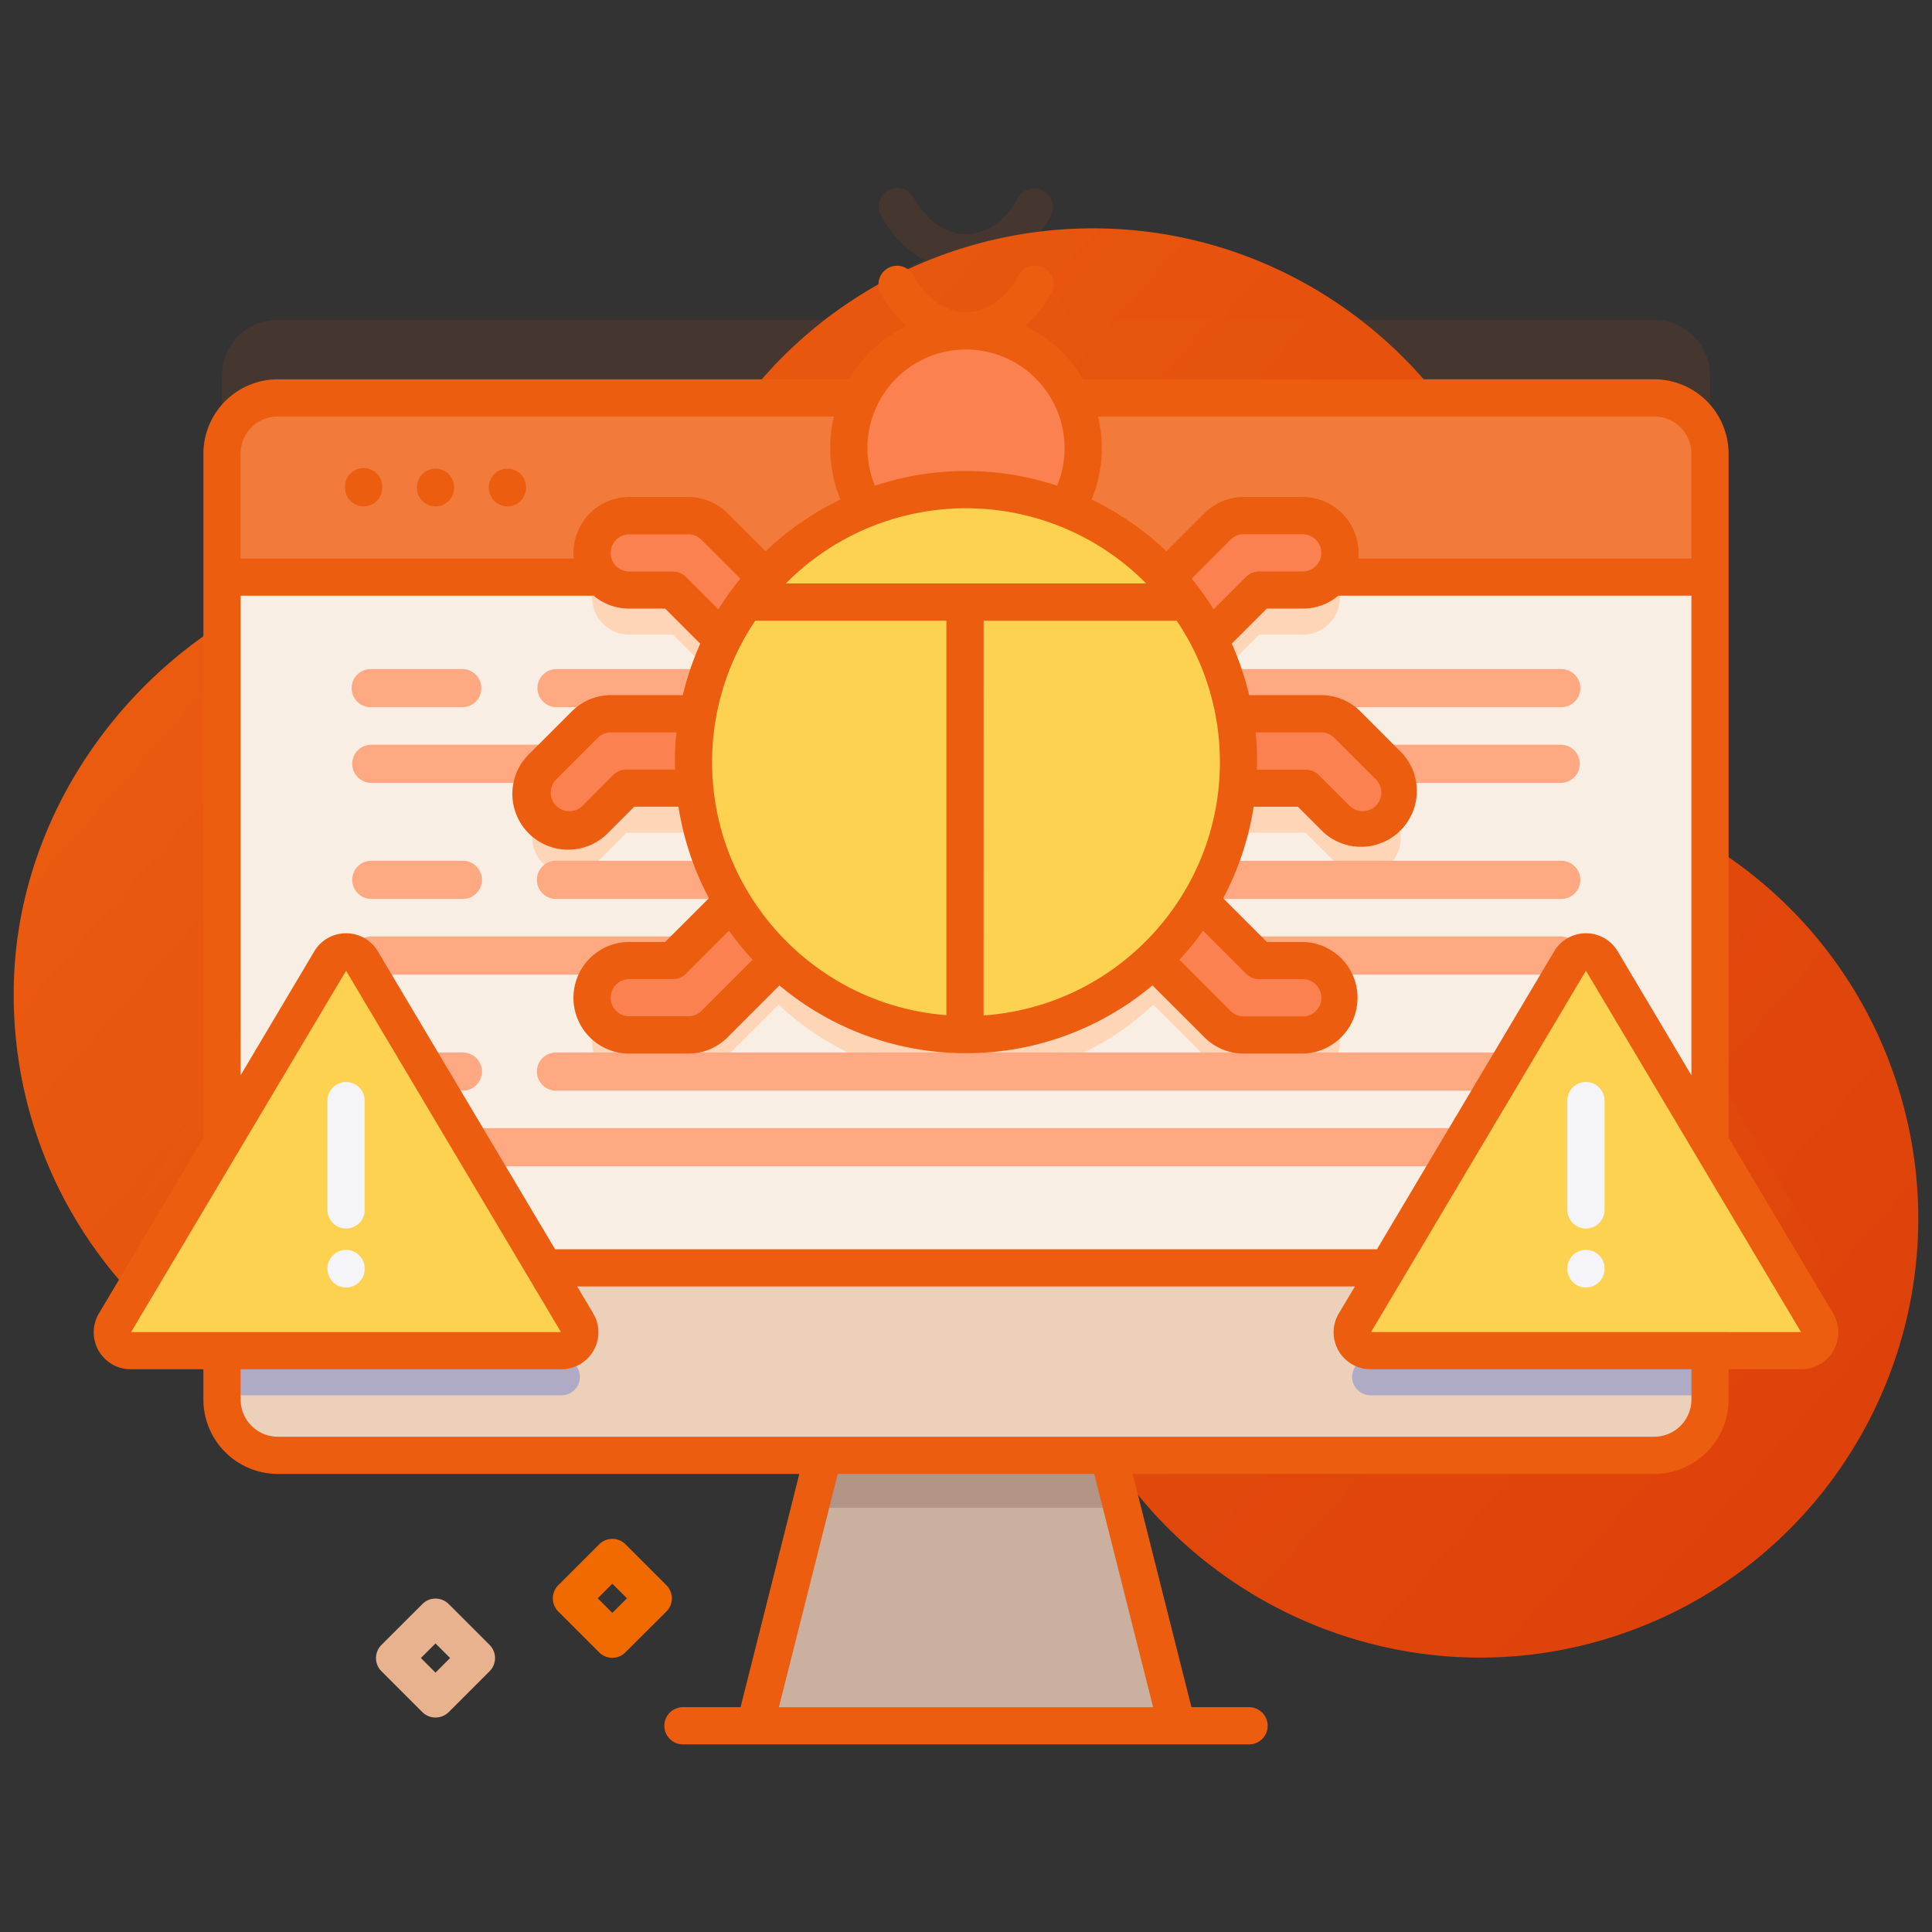 <svg id="Layer_1" data-name="Layer 1" xmlns="http://www.w3.org/2000/svg" xmlns:xlink="http://www.w3.org/1999/xlink" viewBox="0 0 1078 1078"><rect x="0" y="0" width="1078" height="1078" fill="#333333" stroke="none"/><defs><style>.cls-1{fill:url(#linear-gradient);}.cls-17,.cls-2{fill:#ec5d10;}.cls-2{opacity:0.1;}.cls-3{fill:#cbb0a0;}.cls-4{fill:#b29586;}.cls-5{fill:#f8eee4;}.cls-6{fill:#ffd5b8;}.cls-7{fill:#ffa983;}.cls-8{fill:#cca1ff;}.cls-9{fill:#f27b3b;}.cls-10{fill:#edd0b9;}.cls-11{fill:#afabc6;}.cls-12{fill:#fc8151;}.cls-13{fill:#fdd250;}.cls-14{fill:#f5f4f9;}.cls-15{fill:#f06a00;}.cls-16{fill:#e8b28e;}</style><linearGradient id="linear-gradient" x1="107.06" y1="177.92" x2="2458.42" y2="2251.72" gradientUnits="userSpaceOnUse"><stop offset="0" stop-color="#ec5d10"/><stop offset="1" stop-color="#c41000"/></linearGradient></defs><title>QATesting_ServiceIcon</title><path class="cls-1" d="M1057.14,600.71a244.52,244.52,0,0,0-145-149.87A88.75,88.75,0,0,1,854.89,369c0-.79,0-1.59,0-2.39-3.13-134-115.17-241.46-249.23-239.16a244.64,244.64,0,0,0-192.84,99.46c-37.75,51.06-96.5,83-160,82.92-1.87,0-3.73,0-5.61.06C118.65,312.71,9.37,423,7.66,551.51c-1.83,136.85,108.56,248.36,245,248.36,105.75,0,195.84-67,230.16-160.86,9-24.56,35.6-37.72,60.78-30.66l.95.26A50,50,0,0,1,581,660.75a244.15,244.15,0,0,0,12,97.13c42.59,126.9,181,196.54,308.22,155,130.16-42.48,200-183,155.92-312.18Z"/><path class="cls-2" d="M1013.91,694.58,954.14,594.11V209.56A31.15,31.15,0,0,0,923,178.43H598.11a65.65,65.65,0,0,0-36-33.2c9.63-5.32,18.11-13.92,24.36-25.1A10.38,10.38,0,0,0,568.39,110c-7.32,13.11-18,20.63-29.39,20.63s-22.07-7.52-29.39-20.63a10.38,10.38,0,0,0-18.12,10.12c6.25,11.18,14.73,19.78,24.36,25.1a65.58,65.58,0,0,0-36,33.2H155a31.15,31.15,0,0,0-31.13,31.13V594.11L64.1,694.58a10.23,10.23,0,0,0,8.79,15.47h51v27.26A31.14,31.14,0,0,0,155,768.44H923a31.13,31.13,0,0,0,31.13-31.13V710.05h51a10.24,10.24,0,0,0,8.8-15.47Z"/><path class="cls-3" d="M656.71,963H421.28l47.09-186.62H609.63Z"/><path class="cls-4" d="M626,841.31H452l16.4-65H609.63Z"/><path class="cls-5" d="M954.14,253.15V780.9A31.14,31.14,0,0,1,923,812H155a31.14,31.14,0,0,1-31.13-31.13V253.15A31.14,31.14,0,0,1,155,222H923A31.14,31.14,0,0,1,954.14,253.15Z"/><path class="cls-6" d="M775,452.49l-23.25-23.25a20.76,20.76,0,0,0-14.68-6.08H688.61a151.28,151.28,0,0,0-13.77-41.31l27.75-27.74h24.28a20.76,20.76,0,0,0,0-41.52H694a20.76,20.76,0,0,0-14.68,6.08l-28.49,28.49a152,152,0,0,0-223.65,0l-28.48-28.49A20.8,20.8,0,0,0,384,312.59H351.12a20.76,20.76,0,0,0,0,41.52h24.29l27.75,27.74a150.61,150.61,0,0,0-13.77,41.31H340.9a20.76,20.76,0,0,0-14.67,6.08L303,452.49a20.76,20.76,0,0,0,29.36,29.36l17.17-17.18h38.16A151,151,0,0,0,408.37,528l-.27.24-32.69,32.69H351.12a20.76,20.76,0,0,0,0,41.52H384a20.76,20.76,0,0,0,14.68-6.08l35.8-35.8a151.91,151.91,0,0,0,209,0l35.8,35.8A20.76,20.76,0,0,0,694,602.4h32.89a20.76,20.76,0,1,0,0-41.52H702.59L669.9,528.19l-.26-.24a151.17,151.17,0,0,0,20.71-63.28H728.5l17.17,17.18A20.76,20.76,0,1,0,775,452.49Z"/><path class="cls-7" d="M310.53,394.6H871.14a10.65,10.65,0,0,0,0-21.3H310.53a10.65,10.65,0,1,0,0,21.3Z"/><path class="cls-8" d="M310.53,480.29h23.35l-1.56,1.55a20.79,20.79,0,0,1-28.5.83,10.6,10.6,0,0,1,6.71-2.38Z"/><path class="cls-8" d="M776.44,480.29a20.76,20.76,0,0,1-30.76,1.55l-1.56-1.55Z"/><path class="cls-8" d="M334.11,587.27H401.5l-2.82,2.82A20.7,20.7,0,0,1,384,596.17H351.13a20.69,20.69,0,0,1-17-8.9Z"/><path class="cls-8" d="M488.25,587.27h101.5a152.54,152.54,0,0,1-101.5,0Z"/><path class="cls-8" d="M743.89,587.27a20.69,20.69,0,0,1-17,8.9H694a20.7,20.7,0,0,1-14.67-6.08l-2.82-2.82Z"/><path class="cls-7" d="M206.85,394.6h51.08a10.65,10.65,0,0,0,0-21.3H206.85a10.65,10.65,0,0,0,0,21.3Z"/><path class="cls-7" d="M206.85,436.82h664.3a10.65,10.65,0,0,0,0-21.29H206.85a10.65,10.65,0,0,0,0,21.29Z"/><path class="cls-7" d="M881.78,490.93a10.63,10.63,0,0,1-10.62,10.65H310.53a10.65,10.65,0,1,1,0-21.29H871.16a10.63,10.63,0,0,1,10.62,10.64Z"/><path class="cls-7" d="M206.85,501.57h51.08a10.65,10.65,0,1,0,0-21.29H206.85a10.65,10.65,0,0,0,0,21.29Z"/><path class="cls-7" d="M206.85,543.8h664.3a10.65,10.65,0,0,0,0-21.29H206.85a10.65,10.65,0,0,0,0,21.29Z"/><path class="cls-7" d="M881.78,597.92a10.61,10.61,0,0,1-10.62,10.62H310.53a10.64,10.64,0,1,1,0-21.27H871.16A10.62,10.62,0,0,1,881.78,597.92Z"/><path class="cls-7" d="M206.85,608.55h51.08a10.65,10.65,0,1,0,0-21.29H206.85a10.65,10.65,0,0,0,0,21.29Z"/><path class="cls-7" d="M206.85,650.78h664.3a10.65,10.65,0,0,0,0-21.29H206.85a10.65,10.65,0,0,0,0,21.29Z"/><path class="cls-9" d="M954.14,322V253.15A31.13,31.13,0,0,0,923,222H155a31.13,31.13,0,0,0-31.13,31.13V322Z"/><path class="cls-10" d="M954.14,707.43v73.46A31.13,31.13,0,0,1,923,812H155a31.13,31.13,0,0,1-31.13-31.13V707.43Z"/><path class="cls-11" d="M954.14,707.43v71.11H764.71a10.23,10.23,0,0,1-8.8-15.46L789,707.43Z"/><path class="cls-11" d="M313.29,778.54H123.86V707.43H289l33.11,55.65a10.23,10.23,0,0,1-8.8,15.46Z"/><path class="cls-12" d="M760.35,463a20.71,20.71,0,0,1-14.68-6.08L728.5,439.76H682.27a20.76,20.76,0,1,1,0-41.51H737.1a20.76,20.76,0,0,1,14.67,6.08L775,427.58A20.76,20.76,0,0,1,760.35,463Z"/><path class="cls-12" d="M317.65,463a20.71,20.71,0,0,0,14.68-6.08l17.17-17.18h46.24a20.76,20.76,0,0,0,0-41.51H340.91a20.76,20.76,0,0,0-14.68,6.08L303,427.58A20.76,20.76,0,0,0,317.65,463Z"/><path class="cls-12" d="M741.55,323.12a20.65,20.65,0,0,1-14.67,6.08H702.59L669.9,361.89a20.76,20.76,0,0,1-29.36-29.36l38.77-38.77A20.8,20.8,0,0,1,694,287.68h32.89a20.76,20.76,0,0,1,14.67,35.44Z"/><path class="cls-12" d="M336.45,323.12a20.65,20.65,0,0,0,14.67,6.08h24.29l32.69,32.69a20.76,20.76,0,0,0,29.36-29.36l-38.77-38.77A20.8,20.8,0,0,0,384,287.68H351.12a20.76,20.76,0,0,0-14.67,35.44Z"/><path class="cls-12" d="M336.45,542.05A20.69,20.69,0,0,1,351.12,536h24.29l32.69-32.69a20.76,20.76,0,0,1,29.36,29.36l-38.77,38.77A20.8,20.8,0,0,1,384,577.49H351.12a20.76,20.76,0,0,1-14.67-35.44Z"/><path class="cls-12" d="M741.55,542.05A20.69,20.69,0,0,0,726.88,536H702.59L669.9,503.28a20.76,20.76,0,0,0-29.36,29.36l38.77,38.77A20.8,20.8,0,0,0,694,577.49h32.89a20.76,20.76,0,0,0,14.67-35.44Z"/><circle class="cls-12" cx="539" cy="249.99" r="65.38"/><circle class="cls-13" cx="539" cy="425.24" r="152.05"/><path class="cls-13" d="M764.71,753.64h240.4a10.24,10.24,0,0,0,8.8-15.47L893.71,536.11a10.24,10.24,0,0,0-17.6,0L755.91,738.17a10.24,10.24,0,0,0,8.8,15.47Z"/><path class="cls-14" d="M884.91,685.49a10.38,10.38,0,0,1-10.38-10.38v-61a10.38,10.38,0,0,1,20.76,0v61A10.38,10.38,0,0,1,884.91,685.49Z"/><path class="cls-14" d="M884.91,718.38A10.38,10.38,0,0,1,874.53,708v-.24a10.38,10.38,0,1,1,20.76,0V708A10.38,10.38,0,0,1,884.91,718.38Z"/><path class="cls-13" d="M72.89,753.64h240.4a10.24,10.24,0,0,0,8.8-15.47L201.89,536.11a10.24,10.24,0,0,0-17.6,0L64.1,738.17A10.23,10.23,0,0,0,72.89,753.64Z"/><path class="cls-14" d="M193.09,685.49a10.38,10.38,0,0,1-10.38-10.38v-61a10.38,10.38,0,0,1,20.76,0v61A10.38,10.38,0,0,1,193.09,685.49Z"/><path class="cls-14" d="M193.09,718.38A10.38,10.38,0,0,1,182.71,708v-.24a10.38,10.38,0,0,1,20.76,0V708A10.38,10.38,0,0,1,193.09,718.38Z"/><path class="cls-15" d="M341.67,925a10.35,10.35,0,0,1-7.34-3l-22.82-22.82a10.39,10.39,0,0,1,0-14.68l22.82-22.82a10.39,10.39,0,0,1,14.68,0l22.82,22.82a10.37,10.37,0,0,1,0,14.68L349,921.91A10.33,10.33,0,0,1,341.67,925Zm-8.14-33.2,8.14,8.14,8.15-8.14-8.15-8.14Z"/><path class="cls-16" d="M243,958.32a10.34,10.34,0,0,1-7.34-3l-22.82-22.82a10.37,10.37,0,0,1,0-14.68L235.68,895a10.39,10.39,0,0,1,14.68,0l22.82,22.82a10.38,10.38,0,0,1,0,14.68l-22.82,22.82A10.38,10.38,0,0,1,243,958.32Zm-8.15-33.2,8.15,8.15,8.14-8.15L243,917Z"/><path class="cls-17" d="M202.91,282.54a10.37,10.37,0,0,0,10.37-10.38v-.3a10.38,10.38,0,1,0-20.75,0v.3A10.38,10.38,0,0,0,202.91,282.54Z"/><path class="cls-17" d="M243,282.54a10.38,10.38,0,0,0,10.38-10.38v-.3a10.38,10.38,0,0,0-20.76,0v.3A10.38,10.38,0,0,0,243,282.54Z"/><path class="cls-17" d="M283.13,282.54a10.38,10.38,0,0,0,10.38-10.38v-.3a10.38,10.38,0,0,0-20.76,0v.3A10.38,10.38,0,0,0,283.13,282.54Z"/><path class="cls-17" d="M1022.83,732.86l-58.32-98s0,0,0-.06V253.15A41.56,41.56,0,0,0,923,211.64H606.36a10.38,10.38,0,1,0,0,20.75H923a20.78,20.78,0,0,1,20.75,20.76v58.48H757.84a30.69,30.69,0,0,0,.17-3.19,31.18,31.18,0,0,0-31.14-31.14H694a31,31,0,0,0-22,9.13l-21.16,21.16a163.23,163.23,0,0,0-41.72-28.86A75,75,0,0,0,614.76,250a75.84,75.84,0,0,0-42.71-68.16,68.45,68.45,0,0,0,14.46-18.11,10.38,10.38,0,1,0-18.12-10.13c-7.32,13.11-18,20.63-29.39,20.63s-22.07-7.52-29.39-20.63a10.38,10.38,0,1,0-18.13,10.13,68.62,68.62,0,0,0,14.46,18.11,76.2,76.2,0,0,0-32.24,29.81H155a41.56,41.56,0,0,0-41.51,41.51V633.57a9.58,9.58,0,0,0,.11,1.09l-58.41,98.2A20.61,20.61,0,0,0,72.89,764h40.59v16.87A41.57,41.57,0,0,0,155,822.41H446L413.21,952.56H381.39a10.38,10.38,0,1,0,0,20.75H696.62a10.38,10.38,0,1,0,0-20.75H664.8L632,822.41H923a41.56,41.56,0,0,0,41.51-41.52V764h40.59a20.62,20.62,0,0,0,17.72-31.16ZM686.65,301.1a10.32,10.32,0,0,1,7.34-3h32.88a10.38,10.38,0,0,1,0,20.76H702.59a10.38,10.38,0,0,0-7.34,3L677.16,340a163.28,163.28,0,0,0-12.22-17.14ZM397.33,425.24a140.89,140.89,0,0,1,24.09-78.94H528.05V566.44c-73-5.61-130.72-66.78-130.72-141.2ZM419.9,535.52l-28.55,28.55a10.32,10.32,0,0,1-7.34,3H351.13a10.38,10.38,0,1,1,0-20.76h24.28a10.38,10.38,0,0,0,7.34-3l24-24a162.66,162.66,0,0,0,13.17,16.19ZM376.68,429.39H349.5a10.38,10.38,0,0,0-7.34,3L325,449.6a10.38,10.38,0,0,1-14.68-14.68l23.25-23.25a10.34,10.34,0,0,1,7.34-3h36.51a165.67,165.67,0,0,0-.84,16.61c0,1.39.07,2.76.11,4.15ZM400.84,340l-18.09-18.09a10.38,10.38,0,0,0-7.34-3H351.13a10.38,10.38,0,1,1,0-20.76H384a10.32,10.32,0,0,1,7.35,3l21.71,21.71A163.28,163.28,0,0,0,400.84,340Zm148,6.35H656.58a140.81,140.81,0,0,1,24.09,78.94c0,74.81-58.31,136.23-131.86,141.29Zm122.46,173,24,24a10.38,10.38,0,0,0,7.34,3h24.28a10.38,10.38,0,1,1,0,20.76H694a10.32,10.32,0,0,1-7.35-3L658.1,535.52a162.66,162.66,0,0,0,13.17-16.19Zm29.31-110.7h36.51a10.32,10.32,0,0,1,7.34,3l23.25,23.25a10.38,10.38,0,0,1-7.34,17.72,10.28,10.28,0,0,1-7.33-3l-17.18-17.17a10.34,10.34,0,0,0-7.34-3H701.32c0-1.39.1-2.76.1-4.15a159.94,159.94,0,0,0-.84-16.61Zm-61-83.08H438.45a141.41,141.41,0,0,1,201.1,0ZM539,195a55.07,55.07,0,0,1,55,55,54.41,54.41,0,0,1-4.18,21,161.8,161.8,0,0,0-101.65,0A55,55,0,0,1,539,195ZM155,232.39H465.32a75.53,75.53,0,0,0,3.6,46.34,162.86,162.86,0,0,0-41.73,28.86L406,286.43a31,31,0,0,0-22-9.13H351.12A31.18,31.18,0,0,0,320,308.44c0,1.07.06,2.14.16,3.19H134.24V253.15A20.78,20.78,0,0,1,155,232.39Zm-20.75,100H330.37c.27,0,.52-.06.78-.08a30.92,30.92,0,0,0,20,7.28h20l19.57,19.58A160.45,160.45,0,0,0,381,387.87h-40a30.94,30.94,0,0,0-22,9.12l-23.25,23.25a31.13,31.13,0,1,0,44,44l14.13-14.13h24.69a161,161,0,0,0,17,51.07L371.11,525.6h-20a31.14,31.14,0,0,0,0,62.28H384a31,31,0,0,0,22-9.13l28.91-28.91a161.66,161.66,0,0,0,103.29,37.81l.2,0,.11,0,.46,0a161.68,161.68,0,0,0,104.06-37.83L672,578.74a30.94,30.94,0,0,0,22,9.12h32.89a31.14,31.14,0,0,0,0-62.27h-20L682.5,501.21a161.38,161.38,0,0,0,17-51.07H724.2l14.13,14.13a31.14,31.14,0,0,0,44-44L759.11,397a30.93,30.93,0,0,0-22-9.12H697a161.62,161.62,0,0,0-9.72-28.73l19.57-19.57h20a30.87,30.87,0,0,0,19.9-7.2h197V600L902.63,530.8a20.63,20.63,0,0,0-35.44,0L768.3,697.05H309.71L210.81,530.8a20.63,20.63,0,0,0-35.44,0L134.24,600Zm58.85,209.24L313,743.26H73.14Zm450.3,410.94H434.61l32.83-130.15H610.55Zm310.75-209.3a10.38,10.38,0,0,0-10.38,10.38v27.25A20.78,20.78,0,0,1,923,801.65H155a20.78,20.78,0,0,1-20.75-20.76V764H313.29A20.61,20.61,0,0,0,331,732.87l-8.95-15.06H756l-9,15.06A20.61,20.61,0,0,0,764.71,764H963.43a10.38,10.38,0,0,0,0-20.76H765L884.91,541.62l120,201.64Z"/></svg>